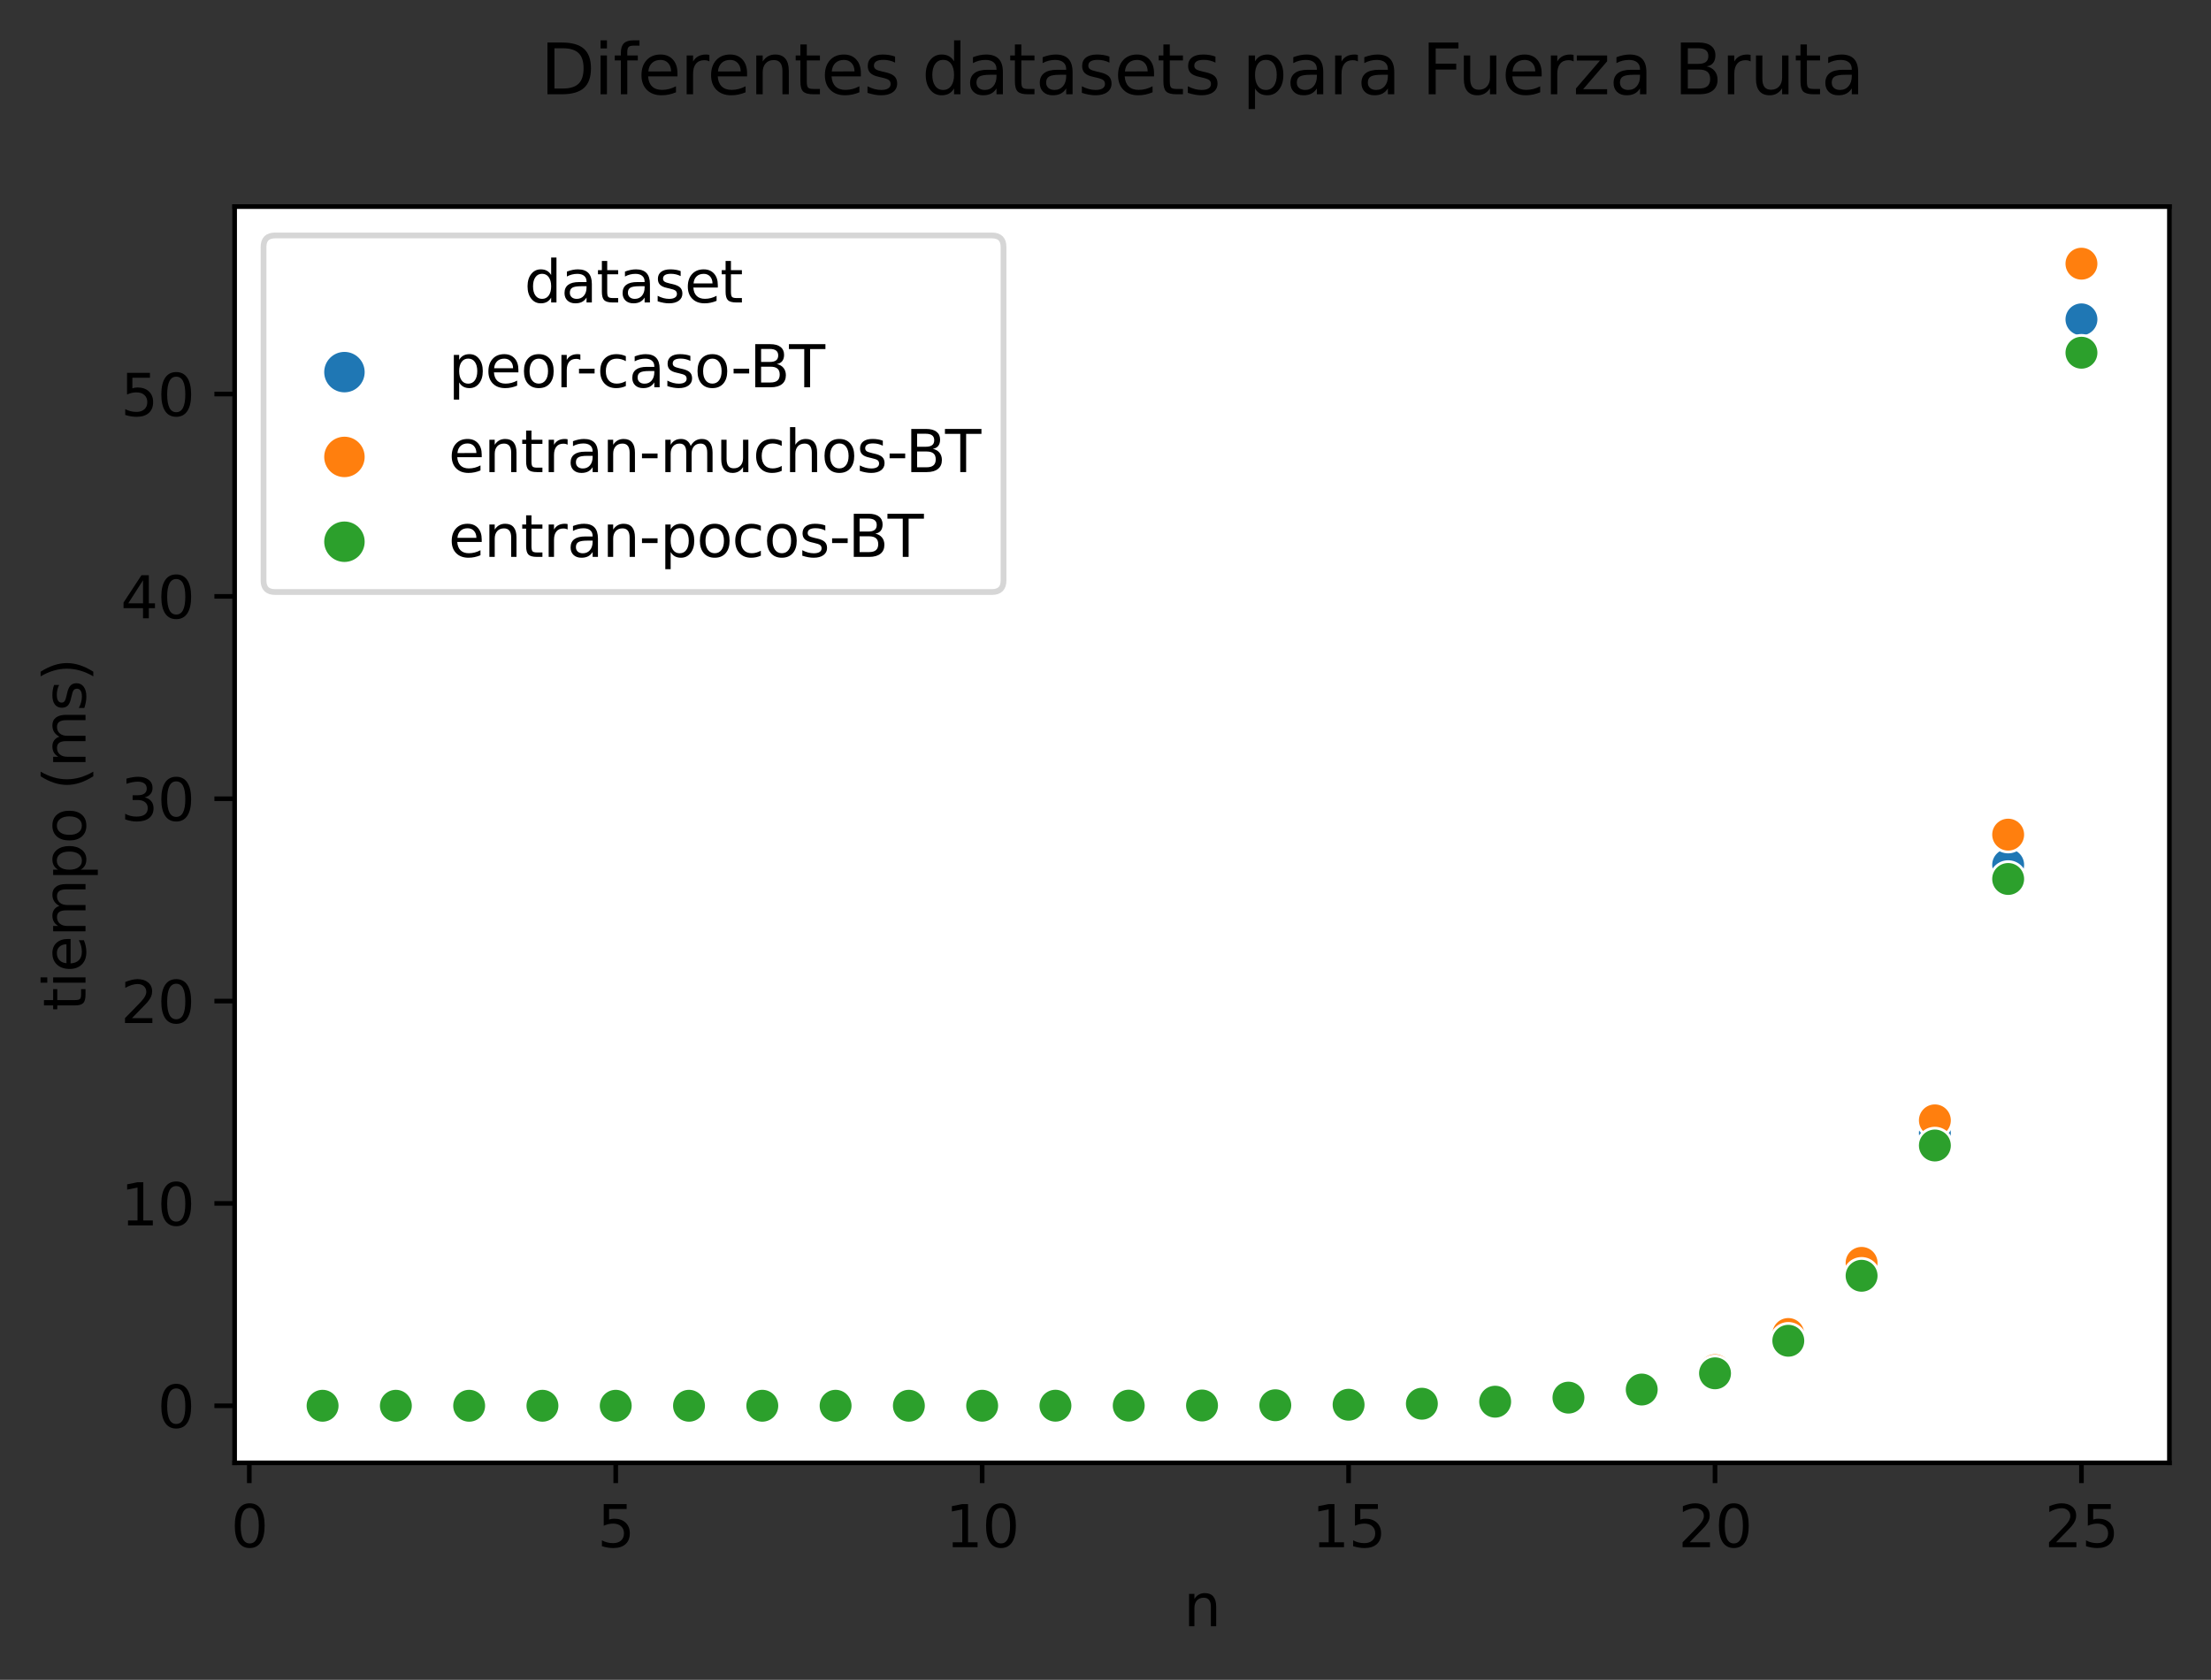 <?xml version="1.0" encoding="utf-8" standalone="no"?>
<!DOCTYPE svg PUBLIC "-//W3C//DTD SVG 1.1//EN"
  "http://www.w3.org/Graphics/SVG/1.1/DTD/svg11.dtd">
<svg height="290.752pt" version="1.1" viewBox="0 0 382.603 290.752" width="382.603pt" xmlns="http://www.w3.org/2000/svg" xmlns:xlink="http://www.w3.org/1999/xlink">
 <rect x="0" y="0" width="382.603" height="290.752" fill="#333333" stroke="none"/>
 <defs>
  <style type="text/css">*{stroke-linecap:butt;stroke-linejoin:round;}</style>
 </defs>
 <g id="figure_1">
  <g id="patch_1">
   <path d="M 0 290.752 
L 382.603 290.752 
L 382.603 0 
L 0 0 
z
" style="fill:none;"/>
  </g>
  <g id="axes_1">
   <g id="patch_2">
    <path d="M 40.603 253.196 
L 375.403 253.196 
L 375.403 35.755 
L 40.603 35.755 
z
" style="fill:#ffffff;"/>
   </g>
   <g id="PathCollection_1">
    <defs>
     <path d="M 0 3 
C 0.796 3 1.559 2.684 2.121 2.121 
C 2.684 1.559 3 0.796 3 -0 
C 3 -0.796 2.684 -1.559 2.121 -2.121 
C 1.559 -2.684 0.796 -3 0 -3 
C -0.796 -3 -1.559 -2.684 -2.121 -2.121 
C -2.684 -1.559 -3 -0.796 -3 0 
C -3 0.796 -2.684 1.559 -2.121 2.121 
C -1.559 2.684 -0.796 3 0 3 
z
" id="C0_0_19d542a5f7"/>
    </defs>
    <g clip-path="url(#pd4503d65ca)">
     <use style="fill:#1f77b4;stroke:#ffffff;stroke-width:0.48;" x="55.821" xlink:href="#C0_0_19d542a5f7" y="243.312"/>
    </g>
    <g clip-path="url(#pd4503d65ca)">
     <use style="fill:#1f77b4;stroke:#ffffff;stroke-width:0.48;" x="68.503" xlink:href="#C0_0_19d542a5f7" y="243.312"/>
    </g>
    <g clip-path="url(#pd4503d65ca)">
     <use style="fill:#1f77b4;stroke:#ffffff;stroke-width:0.48;" x="81.185" xlink:href="#C0_0_19d542a5f7" y="243.312"/>
    </g>
    <g clip-path="url(#pd4503d65ca)">
     <use style="fill:#1f77b4;stroke:#ffffff;stroke-width:0.48;" x="93.867" xlink:href="#C0_0_19d542a5f7" y="243.312"/>
    </g>
    <g clip-path="url(#pd4503d65ca)">
     <use style="fill:#1f77b4;stroke:#ffffff;stroke-width:0.48;" x="106.549" xlink:href="#C0_0_19d542a5f7" y="243.311"/>
    </g>
    <g clip-path="url(#pd4503d65ca)">
     <use style="fill:#1f77b4;stroke:#ffffff;stroke-width:0.48;" x="119.23" xlink:href="#C0_0_19d542a5f7" y="243.311"/>
    </g>
    <g clip-path="url(#pd4503d65ca)">
     <use style="fill:#1f77b4;stroke:#ffffff;stroke-width:0.48;" x="131.912" xlink:href="#C0_0_19d542a5f7" y="243.31"/>
    </g>
    <g clip-path="url(#pd4503d65ca)">
     <use style="fill:#1f77b4;stroke:#ffffff;stroke-width:0.48;" x="144.594" xlink:href="#C0_0_19d542a5f7" y="243.309"/>
    </g>
    <g clip-path="url(#pd4503d65ca)">
     <use style="fill:#1f77b4;stroke:#ffffff;stroke-width:0.48;" x="157.276" xlink:href="#C0_0_19d542a5f7" y="243.308"/>
    </g>
    <g clip-path="url(#pd4503d65ca)">
     <use style="fill:#1f77b4;stroke:#ffffff;stroke-width:0.48;" x="169.958" xlink:href="#C0_0_19d542a5f7" y="243.304"/>
    </g>
    <g clip-path="url(#pd4503d65ca)">
     <use style="fill:#1f77b4;stroke:#ffffff;stroke-width:0.48;" x="182.639" xlink:href="#C0_0_19d542a5f7" y="243.298"/>
    </g>
    <g clip-path="url(#pd4503d65ca)">
     <use style="fill:#1f77b4;stroke:#ffffff;stroke-width:0.48;" x="195.321" xlink:href="#C0_0_19d542a5f7" y="243.286"/>
    </g>
    <g clip-path="url(#pd4503d65ca)">
     <use style="fill:#1f77b4;stroke:#ffffff;stroke-width:0.48;" x="208.003" xlink:href="#C0_0_19d542a5f7" y="243.261"/>
    </g>
    <g clip-path="url(#pd4503d65ca)">
     <use style="fill:#1f77b4;stroke:#ffffff;stroke-width:0.48;" x="220.685" xlink:href="#C0_0_19d542a5f7" y="243.215"/>
    </g>
    <g clip-path="url(#pd4503d65ca)">
     <use style="fill:#1f77b4;stroke:#ffffff;stroke-width:0.48;" x="233.367" xlink:href="#C0_0_19d542a5f7" y="243.121"/>
    </g>
    <g clip-path="url(#pd4503d65ca)">
     <use style="fill:#1f77b4;stroke:#ffffff;stroke-width:0.48;" x="246.049" xlink:href="#C0_0_19d542a5f7" y="242.93"/>
    </g>
    <g clip-path="url(#pd4503d65ca)">
     <use style="fill:#1f77b4;stroke:#ffffff;stroke-width:0.48;" x="258.73" xlink:href="#C0_0_19d542a5f7" y="242.571"/>
    </g>
    <g clip-path="url(#pd4503d65ca)">
     <use style="fill:#1f77b4;stroke:#ffffff;stroke-width:0.48;" x="271.412" xlink:href="#C0_0_19d542a5f7" y="241.814"/>
    </g>
    <g clip-path="url(#pd4503d65ca)">
     <use style="fill:#1f77b4;stroke:#ffffff;stroke-width:0.48;" x="284.094" xlink:href="#C0_0_19d542a5f7" y="240.362"/>
    </g>
    <g clip-path="url(#pd4503d65ca)">
     <use style="fill:#1f77b4;stroke:#ffffff;stroke-width:0.48;" x="296.776" xlink:href="#C0_0_19d542a5f7" y="237.409"/>
    </g>
    <g clip-path="url(#pd4503d65ca)">
     <use style="fill:#1f77b4;stroke:#ffffff;stroke-width:0.48;" x="309.458" xlink:href="#C0_0_19d542a5f7" y="231.475"/>
    </g>
    <g clip-path="url(#pd4503d65ca)">
     <use style="fill:#1f77b4;stroke:#ffffff;stroke-width:0.48;" x="322.139" xlink:href="#C0_0_19d542a5f7" y="219.526"/>
    </g>
    <g clip-path="url(#pd4503d65ca)">
     <use style="fill:#1f77b4;stroke:#ffffff;stroke-width:0.48;" x="334.821" xlink:href="#C0_0_19d542a5f7" y="196.109"/>
    </g>
    <g clip-path="url(#pd4503d65ca)">
     <use style="fill:#1f77b4;stroke:#ffffff;stroke-width:0.48;" x="347.503" xlink:href="#C0_0_19d542a5f7" y="149.686"/>
    </g>
    <g clip-path="url(#pd4503d65ca)">
     <use style="fill:#1f77b4;stroke:#ffffff;stroke-width:0.48;" x="360.185" xlink:href="#C0_0_19d542a5f7" y="55.277"/>
    </g>
    <g clip-path="url(#pd4503d65ca)">
     <use style="fill:#ff7f0e;stroke:#ffffff;stroke-width:0.48;" x="55.821" xlink:href="#C0_0_19d542a5f7" y="243.312"/>
    </g>
    <g clip-path="url(#pd4503d65ca)">
     <use style="fill:#ff7f0e;stroke:#ffffff;stroke-width:0.48;" x="68.503" xlink:href="#C0_0_19d542a5f7" y="243.312"/>
    </g>
    <g clip-path="url(#pd4503d65ca)">
     <use style="fill:#ff7f0e;stroke:#ffffff;stroke-width:0.48;" x="81.185" xlink:href="#C0_0_19d542a5f7" y="243.312"/>
    </g>
    <g clip-path="url(#pd4503d65ca)">
     <use style="fill:#ff7f0e;stroke:#ffffff;stroke-width:0.48;" x="93.867" xlink:href="#C0_0_19d542a5f7" y="243.311"/>
    </g>
    <g clip-path="url(#pd4503d65ca)">
     <use style="fill:#ff7f0e;stroke:#ffffff;stroke-width:0.48;" x="106.549" xlink:href="#C0_0_19d542a5f7" y="243.311"/>
    </g>
    <g clip-path="url(#pd4503d65ca)">
     <use style="fill:#ff7f0e;stroke:#ffffff;stroke-width:0.48;" x="119.23" xlink:href="#C0_0_19d542a5f7" y="243.311"/>
    </g>
    <g clip-path="url(#pd4503d65ca)">
     <use style="fill:#ff7f0e;stroke:#ffffff;stroke-width:0.48;" x="131.912" xlink:href="#C0_0_19d542a5f7" y="243.31"/>
    </g>
    <g clip-path="url(#pd4503d65ca)">
     <use style="fill:#ff7f0e;stroke:#ffffff;stroke-width:0.48;" x="144.594" xlink:href="#C0_0_19d542a5f7" y="243.31"/>
    </g>
    <g clip-path="url(#pd4503d65ca)">
     <use style="fill:#ff7f0e;stroke:#ffffff;stroke-width:0.48;" x="157.276" xlink:href="#C0_0_19d542a5f7" y="243.308"/>
    </g>
    <g clip-path="url(#pd4503d65ca)">
     <use style="fill:#ff7f0e;stroke:#ffffff;stroke-width:0.48;" x="169.958" xlink:href="#C0_0_19d542a5f7" y="243.305"/>
    </g>
    <g clip-path="url(#pd4503d65ca)">
     <use style="fill:#ff7f0e;stroke:#ffffff;stroke-width:0.48;" x="182.639" xlink:href="#C0_0_19d542a5f7" y="243.299"/>
    </g>
    <g clip-path="url(#pd4503d65ca)">
     <use style="fill:#ff7f0e;stroke:#ffffff;stroke-width:0.48;" x="195.321" xlink:href="#C0_0_19d542a5f7" y="243.287"/>
    </g>
    <g clip-path="url(#pd4503d65ca)">
     <use style="fill:#ff7f0e;stroke:#ffffff;stroke-width:0.48;" x="208.003" xlink:href="#C0_0_19d542a5f7" y="243.262"/>
    </g>
    <g clip-path="url(#pd4503d65ca)">
     <use style="fill:#ff7f0e;stroke:#ffffff;stroke-width:0.48;" x="220.685" xlink:href="#C0_0_19d542a5f7" y="243.213"/>
    </g>
    <g clip-path="url(#pd4503d65ca)">
     <use style="fill:#ff7f0e;stroke:#ffffff;stroke-width:0.48;" x="233.367" xlink:href="#C0_0_19d542a5f7" y="243.117"/>
    </g>
    <g clip-path="url(#pd4503d65ca)">
     <use style="fill:#ff7f0e;stroke:#ffffff;stroke-width:0.48;" x="246.049" xlink:href="#C0_0_19d542a5f7" y="242.924"/>
    </g>
    <g clip-path="url(#pd4503d65ca)">
     <use style="fill:#ff7f0e;stroke:#ffffff;stroke-width:0.48;" x="258.73" xlink:href="#C0_0_19d542a5f7" y="242.539"/>
    </g>
    <g clip-path="url(#pd4503d65ca)">
     <use style="fill:#ff7f0e;stroke:#ffffff;stroke-width:0.48;" x="271.412" xlink:href="#C0_0_19d542a5f7" y="241.773"/>
    </g>
    <g clip-path="url(#pd4503d65ca)">
     <use style="fill:#ff7f0e;stroke:#ffffff;stroke-width:0.48;" x="284.094" xlink:href="#C0_0_19d542a5f7" y="240.219"/>
    </g>
    <g clip-path="url(#pd4503d65ca)">
     <use style="fill:#ff7f0e;stroke:#ffffff;stroke-width:0.48;" x="296.776" xlink:href="#C0_0_19d542a5f7" y="237.149"/>
    </g>
    <g clip-path="url(#pd4503d65ca)">
     <use style="fill:#ff7f0e;stroke:#ffffff;stroke-width:0.48;" x="309.458" xlink:href="#C0_0_19d542a5f7" y="230.891"/>
    </g>
    <g clip-path="url(#pd4503d65ca)">
     <use style="fill:#ff7f0e;stroke:#ffffff;stroke-width:0.48;" x="322.139" xlink:href="#C0_0_19d542a5f7" y="218.582"/>
    </g>
    <g clip-path="url(#pd4503d65ca)">
     <use style="fill:#ff7f0e;stroke:#ffffff;stroke-width:0.48;" x="334.821" xlink:href="#C0_0_19d542a5f7" y="193.914"/>
    </g>
    <g clip-path="url(#pd4503d65ca)">
     <use style="fill:#ff7f0e;stroke:#ffffff;stroke-width:0.48;" x="347.503" xlink:href="#C0_0_19d542a5f7" y="144.461"/>
    </g>
    <g clip-path="url(#pd4503d65ca)">
     <use style="fill:#ff7f0e;stroke:#ffffff;stroke-width:0.48;" x="360.185" xlink:href="#C0_0_19d542a5f7" y="45.639"/>
    </g>
    <g clip-path="url(#pd4503d65ca)">
     <use style="fill:#2ca02c;stroke:#ffffff;stroke-width:0.48;" x="55.821" xlink:href="#C0_0_19d542a5f7" y="243.312"/>
    </g>
    <g clip-path="url(#pd4503d65ca)">
     <use style="fill:#2ca02c;stroke:#ffffff;stroke-width:0.48;" x="68.503" xlink:href="#C0_0_19d542a5f7" y="243.312"/>
    </g>
    <g clip-path="url(#pd4503d65ca)">
     <use style="fill:#2ca02c;stroke:#ffffff;stroke-width:0.48;" x="81.185" xlink:href="#C0_0_19d542a5f7" y="243.312"/>
    </g>
    <g clip-path="url(#pd4503d65ca)">
     <use style="fill:#2ca02c;stroke:#ffffff;stroke-width:0.48;" x="93.867" xlink:href="#C0_0_19d542a5f7" y="243.311"/>
    </g>
    <g clip-path="url(#pd4503d65ca)">
     <use style="fill:#2ca02c;stroke:#ffffff;stroke-width:0.48;" x="106.549" xlink:href="#C0_0_19d542a5f7" y="243.311"/>
    </g>
    <g clip-path="url(#pd4503d65ca)">
     <use style="fill:#2ca02c;stroke:#ffffff;stroke-width:0.48;" x="119.23" xlink:href="#C0_0_19d542a5f7" y="243.311"/>
    </g>
    <g clip-path="url(#pd4503d65ca)">
     <use style="fill:#2ca02c;stroke:#ffffff;stroke-width:0.48;" x="131.912" xlink:href="#C0_0_19d542a5f7" y="243.31"/>
    </g>
    <g clip-path="url(#pd4503d65ca)">
     <use style="fill:#2ca02c;stroke:#ffffff;stroke-width:0.48;" x="144.594" xlink:href="#C0_0_19d542a5f7" y="243.31"/>
    </g>
    <g clip-path="url(#pd4503d65ca)">
     <use style="fill:#2ca02c;stroke:#ffffff;stroke-width:0.48;" x="157.276" xlink:href="#C0_0_19d542a5f7" y="243.308"/>
    </g>
    <g clip-path="url(#pd4503d65ca)">
     <use style="fill:#2ca02c;stroke:#ffffff;stroke-width:0.48;" x="169.958" xlink:href="#C0_0_19d542a5f7" y="243.306"/>
    </g>
    <g clip-path="url(#pd4503d65ca)">
     <use style="fill:#2ca02c;stroke:#ffffff;stroke-width:0.48;" x="182.639" xlink:href="#C0_0_19d542a5f7" y="243.3"/>
    </g>
    <g clip-path="url(#pd4503d65ca)">
     <use style="fill:#2ca02c;stroke:#ffffff;stroke-width:0.48;" x="195.321" xlink:href="#C0_0_19d542a5f7" y="243.289"/>
    </g>
    <g clip-path="url(#pd4503d65ca)">
     <use style="fill:#2ca02c;stroke:#ffffff;stroke-width:0.48;" x="208.003" xlink:href="#C0_0_19d542a5f7" y="243.266"/>
    </g>
    <g clip-path="url(#pd4503d65ca)">
     <use style="fill:#2ca02c;stroke:#ffffff;stroke-width:0.48;" x="220.685" xlink:href="#C0_0_19d542a5f7" y="243.223"/>
    </g>
    <g clip-path="url(#pd4503d65ca)">
     <use style="fill:#2ca02c;stroke:#ffffff;stroke-width:0.48;" x="233.367" xlink:href="#C0_0_19d542a5f7" y="243.135"/>
    </g>
    <g clip-path="url(#pd4503d65ca)">
     <use style="fill:#2ca02c;stroke:#ffffff;stroke-width:0.48;" x="246.049" xlink:href="#C0_0_19d542a5f7" y="242.959"/>
    </g>
    <g clip-path="url(#pd4503d65ca)">
     <use style="fill:#2ca02c;stroke:#ffffff;stroke-width:0.48;" x="258.73" xlink:href="#C0_0_19d542a5f7" y="242.609"/>
    </g>
    <g clip-path="url(#pd4503d65ca)">
     <use style="fill:#2ca02c;stroke:#ffffff;stroke-width:0.48;" x="271.412" xlink:href="#C0_0_19d542a5f7" y="241.906"/>
    </g>
    <g clip-path="url(#pd4503d65ca)">
     <use style="fill:#2ca02c;stroke:#ffffff;stroke-width:0.48;" x="284.094" xlink:href="#C0_0_19d542a5f7" y="240.504"/>
    </g>
    <g clip-path="url(#pd4503d65ca)">
     <use style="fill:#2ca02c;stroke:#ffffff;stroke-width:0.48;" x="296.776" xlink:href="#C0_0_19d542a5f7" y="237.696"/>
    </g>
    <g clip-path="url(#pd4503d65ca)">
     <use style="fill:#2ca02c;stroke:#ffffff;stroke-width:0.48;" x="309.458" xlink:href="#C0_0_19d542a5f7" y="232.061"/>
    </g>
    <g clip-path="url(#pd4503d65ca)">
     <use style="fill:#2ca02c;stroke:#ffffff;stroke-width:0.48;" x="322.139" xlink:href="#C0_0_19d542a5f7" y="220.813"/>
    </g>
    <g clip-path="url(#pd4503d65ca)">
     <use style="fill:#2ca02c;stroke:#ffffff;stroke-width:0.48;" x="334.821" xlink:href="#C0_0_19d542a5f7" y="198.266"/>
    </g>
    <g clip-path="url(#pd4503d65ca)">
     <use style="fill:#2ca02c;stroke:#ffffff;stroke-width:0.48;" x="347.503" xlink:href="#C0_0_19d542a5f7" y="152.135"/>
    </g>
    <g clip-path="url(#pd4503d65ca)">
     <use style="fill:#2ca02c;stroke:#ffffff;stroke-width:0.48;" x="360.185" xlink:href="#C0_0_19d542a5f7" y="61.05"/>
    </g>
   </g>
   <g id="PathCollection_2"/>
   <g id="PathCollection_3"/>
   <g id="PathCollection_4"/>
   <g id="matplotlib.axis_1">
    <g id="xtick_1">
     <g id="line2d_1">
      <defs>
       <path d="M 0 0 
L 0 3.5 
" id="mca05c4a743" style="stroke:#000000;stroke-width:0.8;"/>
      </defs>
      <g>
       <use style="stroke:#000000;stroke-width:0.8;" x="43.139" xlink:href="#mca05c4a743" y="253.196"/>
      </g>
     </g>
     <g id="text_1">
      <!-- 0 -->
      <g transform="translate(39.958 267.794)scale(0.1 -0.1)">
       <defs>
        <path d="M 2034 4250 
Q 1547 4250 1301 3770 
Q 1056 3291 1056 2328 
Q 1056 1369 1301 889 
Q 1547 409 2034 409 
Q 2525 409 2770 889 
Q 3016 1369 3016 2328 
Q 3016 3291 2770 3770 
Q 2525 4250 2034 4250 
z
M 2034 4750 
Q 2819 4750 3233 4129 
Q 3647 3509 3647 2328 
Q 3647 1150 3233 529 
Q 2819 -91 2034 -91 
Q 1250 -91 836 529 
Q 422 1150 422 2328 
Q 422 3509 836 4129 
Q 1250 4750 2034 4750 
z
" id="DejaVuSans-30" transform="scale(0.016)"/>
       </defs>
       <use xlink:href="#DejaVuSans-30"/>
      </g>
     </g>
    </g>
    <g id="xtick_2">
     <g id="line2d_2">
      <g>
       <use style="stroke:#000000;stroke-width:0.8;" x="106.549" xlink:href="#mca05c4a743" y="253.196"/>
      </g>
     </g>
     <g id="text_2">
      <!-- 5 -->
      <g transform="translate(103.367 267.794)scale(0.1 -0.1)">
       <defs>
        <path d="M 691 4666 
L 3169 4666 
L 3169 4134 
L 1269 4134 
L 1269 2991 
Q 1406 3038 1543 3061 
Q 1681 3084 1819 3084 
Q 2600 3084 3056 2656 
Q 3513 2228 3513 1497 
Q 3513 744 3044 326 
Q 2575 -91 1722 -91 
Q 1428 -91 1123 -41 
Q 819 9 494 109 
L 494 744 
Q 775 591 1075 516 
Q 1375 441 1709 441 
Q 2250 441 2565 725 
Q 2881 1009 2881 1497 
Q 2881 1984 2565 2268 
Q 2250 2553 1709 2553 
Q 1456 2553 1204 2497 
Q 953 2441 691 2322 
L 691 4666 
z
" id="DejaVuSans-35" transform="scale(0.016)"/>
       </defs>
       <use xlink:href="#DejaVuSans-35"/>
      </g>
     </g>
    </g>
    <g id="xtick_3">
     <g id="line2d_3">
      <g>
       <use style="stroke:#000000;stroke-width:0.8;" x="169.958" xlink:href="#mca05c4a743" y="253.196"/>
      </g>
     </g>
     <g id="text_3">
      <!-- 10 -->
      <g transform="translate(163.595 267.794)scale(0.1 -0.1)">
       <defs>
        <path d="M 794 531 
L 1825 531 
L 1825 4091 
L 703 3866 
L 703 4441 
L 1819 4666 
L 2450 4666 
L 2450 531 
L 3481 531 
L 3481 0 
L 794 0 
L 794 531 
z
" id="DejaVuSans-31" transform="scale(0.016)"/>
       </defs>
       <use xlink:href="#DejaVuSans-31"/>
       <use x="63.623" xlink:href="#DejaVuSans-30"/>
      </g>
     </g>
    </g>
    <g id="xtick_4">
     <g id="line2d_4">
      <g>
       <use style="stroke:#000000;stroke-width:0.8;" x="233.367" xlink:href="#mca05c4a743" y="253.196"/>
      </g>
     </g>
     <g id="text_4">
      <!-- 15 -->
      <g transform="translate(227.004 267.794)scale(0.1 -0.1)">
       <use xlink:href="#DejaVuSans-31"/>
       <use x="63.623" xlink:href="#DejaVuSans-35"/>
      </g>
     </g>
    </g>
    <g id="xtick_5">
     <g id="line2d_5">
      <g>
       <use style="stroke:#000000;stroke-width:0.8;" x="296.776" xlink:href="#mca05c4a743" y="253.196"/>
      </g>
     </g>
     <g id="text_5">
      <!-- 20 -->
      <g transform="translate(290.413 267.794)scale(0.1 -0.1)">
       <defs>
        <path d="M 1228 531 
L 3431 531 
L 3431 0 
L 469 0 
L 469 531 
Q 828 903 1448 1529 
Q 2069 2156 2228 2338 
Q 2531 2678 2651 2914 
Q 2772 3150 2772 3378 
Q 2772 3750 2511 3984 
Q 2250 4219 1831 4219 
Q 1534 4219 1204 4116 
Q 875 4013 500 3803 
L 500 4441 
Q 881 4594 1212 4672 
Q 1544 4750 1819 4750 
Q 2544 4750 2975 4387 
Q 3406 4025 3406 3419 
Q 3406 3131 3298 2873 
Q 3191 2616 2906 2266 
Q 2828 2175 2409 1742 
Q 1991 1309 1228 531 
z
" id="DejaVuSans-32" transform="scale(0.016)"/>
       </defs>
       <use xlink:href="#DejaVuSans-32"/>
       <use x="63.623" xlink:href="#DejaVuSans-30"/>
      </g>
     </g>
    </g>
    <g id="xtick_6">
     <g id="line2d_6">
      <g>
       <use style="stroke:#000000;stroke-width:0.8;" x="360.185" xlink:href="#mca05c4a743" y="253.196"/>
      </g>
     </g>
     <g id="text_6">
      <!-- 25 -->
      <g transform="translate(353.822 267.794)scale(0.1 -0.1)">
       <use xlink:href="#DejaVuSans-32"/>
       <use x="63.623" xlink:href="#DejaVuSans-35"/>
      </g>
     </g>
    </g>
    <g id="text_7">
     <!-- n -->
     <g transform="translate(204.834 281.472)scale(0.1 -0.1)">
      <defs>
       <path d="M 3513 2113 
L 3513 0 
L 2938 0 
L 2938 2094 
Q 2938 2591 2744 2837 
Q 2550 3084 2163 3084 
Q 1697 3084 1428 2787 
Q 1159 2491 1159 1978 
L 1159 0 
L 581 0 
L 581 3500 
L 1159 3500 
L 1159 2956 
Q 1366 3272 1645 3428 
Q 1925 3584 2291 3584 
Q 2894 3584 3203 3211 
Q 3513 2838 3513 2113 
z
" id="DejaVuSans-6e" transform="scale(0.016)"/>
      </defs>
      <use xlink:href="#DejaVuSans-6e"/>
     </g>
    </g>
   </g>
   <g id="matplotlib.axis_2">
    <g id="ytick_1">
     <g id="line2d_7">
      <defs>
       <path d="M 0 0 
L -3.5 0 
" id="m246360b0f6" style="stroke:#000000;stroke-width:0.8;"/>
      </defs>
      <g>
       <use style="stroke:#000000;stroke-width:0.8;" x="40.603" xlink:href="#m246360b0f6" y="243.314"/>
      </g>
     </g>
     <g id="text_8">
      <!-- 0 -->
      <g transform="translate(27.241 247.114)scale(0.1 -0.1)">
       <use xlink:href="#DejaVuSans-30"/>
      </g>
     </g>
    </g>
    <g id="ytick_2">
     <g id="line2d_8">
      <g>
       <use style="stroke:#000000;stroke-width:0.8;" x="40.603" xlink:href="#m246360b0f6" y="208.291"/>
      </g>
     </g>
     <g id="text_9">
      <!-- 10 -->
      <g transform="translate(20.878 212.091)scale(0.1 -0.1)">
       <use xlink:href="#DejaVuSans-31"/>
       <use x="63.623" xlink:href="#DejaVuSans-30"/>
      </g>
     </g>
    </g>
    <g id="ytick_3">
     <g id="line2d_9">
      <g>
       <use style="stroke:#000000;stroke-width:0.8;" x="40.603" xlink:href="#m246360b0f6" y="173.268"/>
      </g>
     </g>
     <g id="text_10">
      <!-- 20 -->
      <g transform="translate(20.878 177.068)scale(0.1 -0.1)">
       <use xlink:href="#DejaVuSans-32"/>
       <use x="63.623" xlink:href="#DejaVuSans-30"/>
      </g>
     </g>
    </g>
    <g id="ytick_4">
     <g id="line2d_10">
      <g>
       <use style="stroke:#000000;stroke-width:0.8;" x="40.603" xlink:href="#m246360b0f6" y="138.245"/>
      </g>
     </g>
     <g id="text_11">
      <!-- 30 -->
      <g transform="translate(20.878 142.045)scale(0.1 -0.1)">
       <defs>
        <path d="M 2597 2516 
Q 3050 2419 3304 2112 
Q 3559 1806 3559 1356 
Q 3559 666 3084 287 
Q 2609 -91 1734 -91 
Q 1441 -91 1130 -33 
Q 819 25 488 141 
L 488 750 
Q 750 597 1062 519 
Q 1375 441 1716 441 
Q 2309 441 2620 675 
Q 2931 909 2931 1356 
Q 2931 1769 2642 2001 
Q 2353 2234 1838 2234 
L 1294 2234 
L 1294 2753 
L 1863 2753 
Q 2328 2753 2575 2939 
Q 2822 3125 2822 3475 
Q 2822 3834 2567 4026 
Q 2313 4219 1838 4219 
Q 1578 4219 1281 4162 
Q 984 4106 628 3988 
L 628 4550 
Q 988 4650 1302 4700 
Q 1616 4750 1894 4750 
Q 2613 4750 3031 4423 
Q 3450 4097 3450 3541 
Q 3450 3153 3228 2886 
Q 3006 2619 2597 2516 
z
" id="DejaVuSans-33" transform="scale(0.016)"/>
       </defs>
       <use xlink:href="#DejaVuSans-33"/>
       <use x="63.623" xlink:href="#DejaVuSans-30"/>
      </g>
     </g>
    </g>
    <g id="ytick_5">
     <g id="line2d_11">
      <g>
       <use style="stroke:#000000;stroke-width:0.8;" x="40.603" xlink:href="#m246360b0f6" y="103.222"/>
      </g>
     </g>
     <g id="text_12">
      <!-- 40 -->
      <g transform="translate(20.878 107.021)scale(0.1 -0.1)">
       <defs>
        <path d="M 2419 4116 
L 825 1625 
L 2419 1625 
L 2419 4116 
z
M 2253 4666 
L 3047 4666 
L 3047 1625 
L 3713 1625 
L 3713 1100 
L 3047 1100 
L 3047 0 
L 2419 0 
L 2419 1100 
L 313 1100 
L 313 1709 
L 2253 4666 
z
" id="DejaVuSans-34" transform="scale(0.016)"/>
       </defs>
       <use xlink:href="#DejaVuSans-34"/>
       <use x="63.623" xlink:href="#DejaVuSans-30"/>
      </g>
     </g>
    </g>
    <g id="ytick_6">
     <g id="line2d_12">
      <g>
       <use style="stroke:#000000;stroke-width:0.8;" x="40.603" xlink:href="#m246360b0f6" y="68.199"/>
      </g>
     </g>
     <g id="text_13">
      <!-- 50 -->
      <g transform="translate(20.878 71.998)scale(0.1 -0.1)">
       <use xlink:href="#DejaVuSans-35"/>
       <use x="63.623" xlink:href="#DejaVuSans-30"/>
      </g>
     </g>
    </g>
    <g id="text_14">
     <!-- tiempo (ms) -->
     <g transform="translate(14.798 174.971)rotate(-90)scale(0.1 -0.1)">
      <defs>
       <path d="M 1172 4494 
L 1172 3500 
L 2356 3500 
L 2356 3053 
L 1172 3053 
L 1172 1153 
Q 1172 725 1289 603 
Q 1406 481 1766 481 
L 2356 481 
L 2356 0 
L 1766 0 
Q 1100 0 847 248 
Q 594 497 594 1153 
L 594 3053 
L 172 3053 
L 172 3500 
L 594 3500 
L 594 4494 
L 1172 4494 
z
" id="DejaVuSans-74" transform="scale(0.016)"/>
       <path d="M 603 3500 
L 1178 3500 
L 1178 0 
L 603 0 
L 603 3500 
z
M 603 4863 
L 1178 4863 
L 1178 4134 
L 603 4134 
L 603 4863 
z
" id="DejaVuSans-69" transform="scale(0.016)"/>
       <path d="M 3597 1894 
L 3597 1613 
L 953 1613 
Q 991 1019 1311 708 
Q 1631 397 2203 397 
Q 2534 397 2845 478 
Q 3156 559 3463 722 
L 3463 178 
Q 3153 47 2828 -22 
Q 2503 -91 2169 -91 
Q 1331 -91 842 396 
Q 353 884 353 1716 
Q 353 2575 817 3079 
Q 1281 3584 2069 3584 
Q 2775 3584 3186 3129 
Q 3597 2675 3597 1894 
z
M 3022 2063 
Q 3016 2534 2758 2815 
Q 2500 3097 2075 3097 
Q 1594 3097 1305 2825 
Q 1016 2553 972 2059 
L 3022 2063 
z
" id="DejaVuSans-65" transform="scale(0.016)"/>
       <path d="M 3328 2828 
Q 3544 3216 3844 3400 
Q 4144 3584 4550 3584 
Q 5097 3584 5394 3201 
Q 5691 2819 5691 2113 
L 5691 0 
L 5113 0 
L 5113 2094 
Q 5113 2597 4934 2840 
Q 4756 3084 4391 3084 
Q 3944 3084 3684 2787 
Q 3425 2491 3425 1978 
L 3425 0 
L 2847 0 
L 2847 2094 
Q 2847 2600 2669 2842 
Q 2491 3084 2119 3084 
Q 1678 3084 1418 2786 
Q 1159 2488 1159 1978 
L 1159 0 
L 581 0 
L 581 3500 
L 1159 3500 
L 1159 2956 
Q 1356 3278 1631 3431 
Q 1906 3584 2284 3584 
Q 2666 3584 2933 3390 
Q 3200 3197 3328 2828 
z
" id="DejaVuSans-6d" transform="scale(0.016)"/>
       <path d="M 1159 525 
L 1159 -1331 
L 581 -1331 
L 581 3500 
L 1159 3500 
L 1159 2969 
Q 1341 3281 1617 3432 
Q 1894 3584 2278 3584 
Q 2916 3584 3314 3078 
Q 3713 2572 3713 1747 
Q 3713 922 3314 415 
Q 2916 -91 2278 -91 
Q 1894 -91 1617 61 
Q 1341 213 1159 525 
z
M 3116 1747 
Q 3116 2381 2855 2742 
Q 2594 3103 2138 3103 
Q 1681 3103 1420 2742 
Q 1159 2381 1159 1747 
Q 1159 1113 1420 752 
Q 1681 391 2138 391 
Q 2594 391 2855 752 
Q 3116 1113 3116 1747 
z
" id="DejaVuSans-70" transform="scale(0.016)"/>
       <path d="M 1959 3097 
Q 1497 3097 1228 2736 
Q 959 2375 959 1747 
Q 959 1119 1226 758 
Q 1494 397 1959 397 
Q 2419 397 2687 759 
Q 2956 1122 2956 1747 
Q 2956 2369 2687 2733 
Q 2419 3097 1959 3097 
z
M 1959 3584 
Q 2709 3584 3137 3096 
Q 3566 2609 3566 1747 
Q 3566 888 3137 398 
Q 2709 -91 1959 -91 
Q 1206 -91 779 398 
Q 353 888 353 1747 
Q 353 2609 779 3096 
Q 1206 3584 1959 3584 
z
" id="DejaVuSans-6f" transform="scale(0.016)"/>
       <path id="DejaVuSans-20" transform="scale(0.016)"/>
       <path d="M 1984 4856 
Q 1566 4138 1362 3434 
Q 1159 2731 1159 2009 
Q 1159 1288 1364 580 
Q 1569 -128 1984 -844 
L 1484 -844 
Q 1016 -109 783 600 
Q 550 1309 550 2009 
Q 550 2706 781 3412 
Q 1013 4119 1484 4856 
L 1984 4856 
z
" id="DejaVuSans-28" transform="scale(0.016)"/>
       <path d="M 2834 3397 
L 2834 2853 
Q 2591 2978 2328 3040 
Q 2066 3103 1784 3103 
Q 1356 3103 1142 2972 
Q 928 2841 928 2578 
Q 928 2378 1081 2264 
Q 1234 2150 1697 2047 
L 1894 2003 
Q 2506 1872 2764 1633 
Q 3022 1394 3022 966 
Q 3022 478 2636 193 
Q 2250 -91 1575 -91 
Q 1294 -91 989 -36 
Q 684 19 347 128 
L 347 722 
Q 666 556 975 473 
Q 1284 391 1588 391 
Q 1994 391 2212 530 
Q 2431 669 2431 922 
Q 2431 1156 2273 1281 
Q 2116 1406 1581 1522 
L 1381 1569 
Q 847 1681 609 1914 
Q 372 2147 372 2553 
Q 372 3047 722 3315 
Q 1072 3584 1716 3584 
Q 2034 3584 2315 3537 
Q 2597 3491 2834 3397 
z
" id="DejaVuSans-73" transform="scale(0.016)"/>
       <path d="M 513 4856 
L 1013 4856 
Q 1481 4119 1714 3412 
Q 1947 2706 1947 2009 
Q 1947 1309 1714 600 
Q 1481 -109 1013 -844 
L 513 -844 
Q 928 -128 1133 580 
Q 1338 1288 1338 2009 
Q 1338 2731 1133 3434 
Q 928 4138 513 4856 
z
" id="DejaVuSans-29" transform="scale(0.016)"/>
      </defs>
      <use xlink:href="#DejaVuSans-74"/>
      <use x="39.209" xlink:href="#DejaVuSans-69"/>
      <use x="66.992" xlink:href="#DejaVuSans-65"/>
      <use x="128.516" xlink:href="#DejaVuSans-6d"/>
      <use x="225.928" xlink:href="#DejaVuSans-70"/>
      <use x="289.404" xlink:href="#DejaVuSans-6f"/>
      <use x="350.586" xlink:href="#DejaVuSans-20"/>
      <use x="382.373" xlink:href="#DejaVuSans-28"/>
      <use x="421.387" xlink:href="#DejaVuSans-6d"/>
      <use x="518.799" xlink:href="#DejaVuSans-73"/>
      <use x="570.898" xlink:href="#DejaVuSans-29"/>
     </g>
    </g>
   </g>
   <g id="patch_3">
    <path d="M 40.603 253.196 
L 40.603 35.755 
" style="fill:none;stroke:#000000;stroke-linecap:square;stroke-linejoin:miter;stroke-width:0.8;"/>
   </g>
   <g id="patch_4">
    <path d="M 375.403 253.196 
L 375.403 35.755 
" style="fill:none;stroke:#000000;stroke-linecap:square;stroke-linejoin:miter;stroke-width:0.8;"/>
   </g>
   <g id="patch_5">
    <path d="M 40.603 253.196 
L 375.403 253.196 
" style="fill:none;stroke:#000000;stroke-linecap:square;stroke-linejoin:miter;stroke-width:0.8;"/>
   </g>
   <g id="patch_6">
    <path d="M 40.603 35.755 
L 375.403 35.755 
" style="fill:none;stroke:#000000;stroke-linecap:square;stroke-linejoin:miter;stroke-width:0.8;"/>
   </g>
   <g id="text_15">
    <!-- Diferentes datasets para Fuerza Bruta -->
    <g transform="translate(93.527 16.318)scale(0.12 -0.12)">
     <defs>
      <path d="M 1259 4147 
L 1259 519 
L 2022 519 
Q 2988 519 3436 956 
Q 3884 1394 3884 2338 
Q 3884 3275 3436 3711 
Q 2988 4147 2022 4147 
L 1259 4147 
z
M 628 4666 
L 1925 4666 
Q 3281 4666 3915 4102 
Q 4550 3538 4550 2338 
Q 4550 1131 3912 565 
Q 3275 0 1925 0 
L 628 0 
L 628 4666 
z
" id="DejaVuSans-44" transform="scale(0.016)"/>
      <path d="M 2375 4863 
L 2375 4384 
L 1825 4384 
Q 1516 4384 1395 4259 
Q 1275 4134 1275 3809 
L 1275 3500 
L 2222 3500 
L 2222 3053 
L 1275 3053 
L 1275 0 
L 697 0 
L 697 3053 
L 147 3053 
L 147 3500 
L 697 3500 
L 697 3744 
Q 697 4328 969 4595 
Q 1241 4863 1831 4863 
L 2375 4863 
z
" id="DejaVuSans-66" transform="scale(0.016)"/>
      <path d="M 2631 2963 
Q 2534 3019 2420 3045 
Q 2306 3072 2169 3072 
Q 1681 3072 1420 2755 
Q 1159 2438 1159 1844 
L 1159 0 
L 581 0 
L 581 3500 
L 1159 3500 
L 1159 2956 
Q 1341 3275 1631 3429 
Q 1922 3584 2338 3584 
Q 2397 3584 2469 3576 
Q 2541 3569 2628 3553 
L 2631 2963 
z
" id="DejaVuSans-72" transform="scale(0.016)"/>
      <path d="M 2906 2969 
L 2906 4863 
L 3481 4863 
L 3481 0 
L 2906 0 
L 2906 525 
Q 2725 213 2448 61 
Q 2172 -91 1784 -91 
Q 1150 -91 751 415 
Q 353 922 353 1747 
Q 353 2572 751 3078 
Q 1150 3584 1784 3584 
Q 2172 3584 2448 3432 
Q 2725 3281 2906 2969 
z
M 947 1747 
Q 947 1113 1208 752 
Q 1469 391 1925 391 
Q 2381 391 2643 752 
Q 2906 1113 2906 1747 
Q 2906 2381 2643 2742 
Q 2381 3103 1925 3103 
Q 1469 3103 1208 2742 
Q 947 2381 947 1747 
z
" id="DejaVuSans-64" transform="scale(0.016)"/>
      <path d="M 2194 1759 
Q 1497 1759 1228 1600 
Q 959 1441 959 1056 
Q 959 750 1161 570 
Q 1363 391 1709 391 
Q 2188 391 2477 730 
Q 2766 1069 2766 1631 
L 2766 1759 
L 2194 1759 
z
M 3341 1997 
L 3341 0 
L 2766 0 
L 2766 531 
Q 2569 213 2275 61 
Q 1981 -91 1556 -91 
Q 1019 -91 701 211 
Q 384 513 384 1019 
Q 384 1609 779 1909 
Q 1175 2209 1959 2209 
L 2766 2209 
L 2766 2266 
Q 2766 2663 2505 2880 
Q 2244 3097 1772 3097 
Q 1472 3097 1187 3025 
Q 903 2953 641 2809 
L 641 3341 
Q 956 3463 1253 3523 
Q 1550 3584 1831 3584 
Q 2591 3584 2966 3190 
Q 3341 2797 3341 1997 
z
" id="DejaVuSans-61" transform="scale(0.016)"/>
      <path d="M 628 4666 
L 3309 4666 
L 3309 4134 
L 1259 4134 
L 1259 2759 
L 3109 2759 
L 3109 2228 
L 1259 2228 
L 1259 0 
L 628 0 
L 628 4666 
z
" id="DejaVuSans-46" transform="scale(0.016)"/>
      <path d="M 544 1381 
L 544 3500 
L 1119 3500 
L 1119 1403 
Q 1119 906 1312 657 
Q 1506 409 1894 409 
Q 2359 409 2629 706 
Q 2900 1003 2900 1516 
L 2900 3500 
L 3475 3500 
L 3475 0 
L 2900 0 
L 2900 538 
Q 2691 219 2414 64 
Q 2138 -91 1772 -91 
Q 1169 -91 856 284 
Q 544 659 544 1381 
z
M 1991 3584 
L 1991 3584 
z
" id="DejaVuSans-75" transform="scale(0.016)"/>
      <path d="M 353 3500 
L 3084 3500 
L 3084 2975 
L 922 459 
L 3084 459 
L 3084 0 
L 275 0 
L 275 525 
L 2438 3041 
L 353 3041 
L 353 3500 
z
" id="DejaVuSans-7a" transform="scale(0.016)"/>
      <path d="M 1259 2228 
L 1259 519 
L 2272 519 
Q 2781 519 3026 730 
Q 3272 941 3272 1375 
Q 3272 1813 3026 2020 
Q 2781 2228 2272 2228 
L 1259 2228 
z
M 1259 4147 
L 1259 2741 
L 2194 2741 
Q 2656 2741 2882 2914 
Q 3109 3088 3109 3444 
Q 3109 3797 2882 3972 
Q 2656 4147 2194 4147 
L 1259 4147 
z
M 628 4666 
L 2241 4666 
Q 2963 4666 3353 4366 
Q 3744 4066 3744 3513 
Q 3744 3084 3544 2831 
Q 3344 2578 2956 2516 
Q 3422 2416 3680 2098 
Q 3938 1781 3938 1306 
Q 3938 681 3513 340 
Q 3088 0 2303 0 
L 628 0 
L 628 4666 
z
" id="DejaVuSans-42" transform="scale(0.016)"/>
     </defs>
     <use xlink:href="#DejaVuSans-44"/>
     <use x="77.002" xlink:href="#DejaVuSans-69"/>
     <use x="104.785" xlink:href="#DejaVuSans-66"/>
     <use x="139.99" xlink:href="#DejaVuSans-65"/>
     <use x="201.514" xlink:href="#DejaVuSans-72"/>
     <use x="240.377" xlink:href="#DejaVuSans-65"/>
     <use x="301.9" xlink:href="#DejaVuSans-6e"/>
     <use x="365.279" xlink:href="#DejaVuSans-74"/>
     <use x="404.488" xlink:href="#DejaVuSans-65"/>
     <use x="466.012" xlink:href="#DejaVuSans-73"/>
     <use x="518.111" xlink:href="#DejaVuSans-20"/>
     <use x="549.898" xlink:href="#DejaVuSans-64"/>
     <use x="613.375" xlink:href="#DejaVuSans-61"/>
     <use x="674.654" xlink:href="#DejaVuSans-74"/>
     <use x="713.863" xlink:href="#DejaVuSans-61"/>
     <use x="775.143" xlink:href="#DejaVuSans-73"/>
     <use x="827.242" xlink:href="#DejaVuSans-65"/>
     <use x="888.766" xlink:href="#DejaVuSans-74"/>
     <use x="927.975" xlink:href="#DejaVuSans-73"/>
     <use x="980.074" xlink:href="#DejaVuSans-20"/>
     <use x="1011.861" xlink:href="#DejaVuSans-70"/>
     <use x="1075.338" xlink:href="#DejaVuSans-61"/>
     <use x="1136.617" xlink:href="#DejaVuSans-72"/>
     <use x="1177.73" xlink:href="#DejaVuSans-61"/>
     <use x="1239.01" xlink:href="#DejaVuSans-20"/>
     <use x="1270.797" xlink:href="#DejaVuSans-46"/>
     <use x="1322.816" xlink:href="#DejaVuSans-75"/>
     <use x="1386.195" xlink:href="#DejaVuSans-65"/>
     <use x="1447.719" xlink:href="#DejaVuSans-72"/>
     <use x="1488.832" xlink:href="#DejaVuSans-7a"/>
     <use x="1541.322" xlink:href="#DejaVuSans-61"/>
     <use x="1602.602" xlink:href="#DejaVuSans-20"/>
     <use x="1634.389" xlink:href="#DejaVuSans-42"/>
     <use x="1702.992" xlink:href="#DejaVuSans-72"/>
     <use x="1744.105" xlink:href="#DejaVuSans-75"/>
     <use x="1807.484" xlink:href="#DejaVuSans-74"/>
     <use x="1846.693" xlink:href="#DejaVuSans-61"/>
    </g>
    <!--  -->
    <g transform="translate(208.003 29.756)scale(0.12 -0.12)"/>
   </g>
   <g id="legend_1">
    <g id="patch_7">
     <path d="M 47.603 102.468 
L 171.655 102.468 
Q 173.655 102.468 173.655 100.468 
L 173.655 42.755 
Q 173.655 40.755 171.655 40.755 
L 47.603 40.755 
Q 45.603 40.755 45.603 42.755 
L 45.603 100.468 
Q 45.603 102.468 47.603 102.468 
z
" style="fill:#ffffff;opacity:0.8;stroke:#cccccc;stroke-linejoin:miter;"/>
    </g>
    <g id="text_16">
     <!-- dataset -->
     <g transform="translate(90.725 52.354)scale(0.1 -0.1)">
      <use xlink:href="#DejaVuSans-64"/>
      <use x="63.477" xlink:href="#DejaVuSans-61"/>
      <use x="124.756" xlink:href="#DejaVuSans-74"/>
      <use x="163.965" xlink:href="#DejaVuSans-61"/>
      <use x="225.244" xlink:href="#DejaVuSans-73"/>
      <use x="277.344" xlink:href="#DejaVuSans-65"/>
      <use x="338.867" xlink:href="#DejaVuSans-74"/>
     </g>
    </g>
    <g id="PathCollection_5">
     <defs>
      <path d="M 0 3 
C 0.796 3 1.559 2.684 2.121 2.121 
C 2.684 1.559 3 0.796 3 0 
C 3 -0.796 2.684 -1.559 2.121 -2.121 
C 1.559 -2.684 0.796 -3 0 -3 
C -0.796 -3 -1.559 -2.684 -2.121 -2.121 
C -2.684 -1.559 -3 -0.796 -3 0 
C -3 0.796 -2.684 1.559 -2.121 2.121 
C -1.559 2.684 -0.796 3 0 3 
z
" id="m73d25b74ed" style="stroke:#1f77b4;"/>
     </defs>
     <g>
      <use style="fill:#1f77b4;stroke:#1f77b4;" x="59.603" xlink:href="#m73d25b74ed" y="64.407"/>
     </g>
    </g>
    <g id="text_17">
     <!-- peor-caso-BT -->
     <g transform="translate(77.603 67.032)scale(0.1 -0.1)">
      <defs>
       <path d="M 313 2009 
L 1997 2009 
L 1997 1497 
L 313 1497 
L 313 2009 
z
" id="DejaVuSans-2d" transform="scale(0.016)"/>
       <path d="M 3122 3366 
L 3122 2828 
Q 2878 2963 2633 3030 
Q 2388 3097 2138 3097 
Q 1578 3097 1268 2742 
Q 959 2388 959 1747 
Q 959 1106 1268 751 
Q 1578 397 2138 397 
Q 2388 397 2633 464 
Q 2878 531 3122 666 
L 3122 134 
Q 2881 22 2623 -34 
Q 2366 -91 2075 -91 
Q 1284 -91 818 406 
Q 353 903 353 1747 
Q 353 2603 823 3093 
Q 1294 3584 2113 3584 
Q 2378 3584 2631 3529 
Q 2884 3475 3122 3366 
z
" id="DejaVuSans-63" transform="scale(0.016)"/>
       <path d="M -19 4666 
L 3928 4666 
L 3928 4134 
L 2272 4134 
L 2272 0 
L 1638 0 
L 1638 4134 
L -19 4134 
L -19 4666 
z
" id="DejaVuSans-54" transform="scale(0.016)"/>
      </defs>
      <use xlink:href="#DejaVuSans-70"/>
      <use x="63.477" xlink:href="#DejaVuSans-65"/>
      <use x="125" xlink:href="#DejaVuSans-6f"/>
      <use x="186.182" xlink:href="#DejaVuSans-72"/>
      <use x="220.92" xlink:href="#DejaVuSans-2d"/>
      <use x="257.004" xlink:href="#DejaVuSans-63"/>
      <use x="311.984" xlink:href="#DejaVuSans-61"/>
      <use x="373.264" xlink:href="#DejaVuSans-73"/>
      <use x="425.363" xlink:href="#DejaVuSans-6f"/>
      <use x="488.42" xlink:href="#DejaVuSans-2d"/>
      <use x="520.879" xlink:href="#DejaVuSans-42"/>
      <use x="589.482" xlink:href="#DejaVuSans-54"/>
     </g>
    </g>
    <g id="PathCollection_6">
     <defs>
      <path d="M 0 3 
C 0.796 3 1.559 2.684 2.121 2.121 
C 2.684 1.559 3 0.796 3 0 
C 3 -0.796 2.684 -1.559 2.121 -2.121 
C 1.559 -2.684 0.796 -3 0 -3 
C -0.796 -3 -1.559 -2.684 -2.121 -2.121 
C -2.684 -1.559 -3 -0.796 -3 0 
C -3 0.796 -2.684 1.559 -2.121 2.121 
C -1.559 2.684 -0.796 3 0 3 
z
" id="m32bf6db5be" style="stroke:#ff7f0e;"/>
     </defs>
     <g>
      <use style="fill:#ff7f0e;stroke:#ff7f0e;" x="59.603" xlink:href="#m32bf6db5be" y="79.085"/>
     </g>
    </g>
    <g id="text_18">
     <!-- entran-muchos-BT -->
     <g transform="translate(77.603 81.71)scale(0.1 -0.1)">
      <defs>
       <path d="M 3513 2113 
L 3513 0 
L 2938 0 
L 2938 2094 
Q 2938 2591 2744 2837 
Q 2550 3084 2163 3084 
Q 1697 3084 1428 2787 
Q 1159 2491 1159 1978 
L 1159 0 
L 581 0 
L 581 4863 
L 1159 4863 
L 1159 2956 
Q 1366 3272 1645 3428 
Q 1925 3584 2291 3584 
Q 2894 3584 3203 3211 
Q 3513 2838 3513 2113 
z
" id="DejaVuSans-68" transform="scale(0.016)"/>
      </defs>
      <use xlink:href="#DejaVuSans-65"/>
      <use x="61.523" xlink:href="#DejaVuSans-6e"/>
      <use x="124.902" xlink:href="#DejaVuSans-74"/>
      <use x="164.111" xlink:href="#DejaVuSans-72"/>
      <use x="205.225" xlink:href="#DejaVuSans-61"/>
      <use x="266.504" xlink:href="#DejaVuSans-6e"/>
      <use x="329.883" xlink:href="#DejaVuSans-2d"/>
      <use x="365.967" xlink:href="#DejaVuSans-6d"/>
      <use x="463.379" xlink:href="#DejaVuSans-75"/>
      <use x="526.758" xlink:href="#DejaVuSans-63"/>
      <use x="581.738" xlink:href="#DejaVuSans-68"/>
      <use x="645.117" xlink:href="#DejaVuSans-6f"/>
      <use x="706.299" xlink:href="#DejaVuSans-73"/>
      <use x="758.398" xlink:href="#DejaVuSans-2d"/>
      <use x="790.857" xlink:href="#DejaVuSans-42"/>
      <use x="859.461" xlink:href="#DejaVuSans-54"/>
     </g>
    </g>
    <g id="PathCollection_7">
     <defs>
      <path d="M 0 3 
C 0.796 3 1.559 2.684 2.121 2.121 
C 2.684 1.559 3 0.796 3 0 
C 3 -0.796 2.684 -1.559 2.121 -2.121 
C 1.559 -2.684 0.796 -3 0 -3 
C -0.796 -3 -1.559 -2.684 -2.121 -2.121 
C -2.684 -1.559 -3 -0.796 -3 0 
C -3 0.796 -2.684 1.559 -2.121 2.121 
C -1.559 2.684 -0.796 3 0 3 
z
" id="m24548d6c9b" style="stroke:#2ca02c;"/>
     </defs>
     <g>
      <use style="fill:#2ca02c;stroke:#2ca02c;" x="59.603" xlink:href="#m24548d6c9b" y="93.763"/>
     </g>
    </g>
    <g id="text_19">
     <!-- entran-pocos-BT -->
     <g transform="translate(77.603 96.388)scale(0.1 -0.1)">
      <use xlink:href="#DejaVuSans-65"/>
      <use x="61.523" xlink:href="#DejaVuSans-6e"/>
      <use x="124.902" xlink:href="#DejaVuSans-74"/>
      <use x="164.111" xlink:href="#DejaVuSans-72"/>
      <use x="205.225" xlink:href="#DejaVuSans-61"/>
      <use x="266.504" xlink:href="#DejaVuSans-6e"/>
      <use x="329.883" xlink:href="#DejaVuSans-2d"/>
      <use x="365.967" xlink:href="#DejaVuSans-70"/>
      <use x="429.443" xlink:href="#DejaVuSans-6f"/>
      <use x="490.625" xlink:href="#DejaVuSans-63"/>
      <use x="545.605" xlink:href="#DejaVuSans-6f"/>
      <use x="606.787" xlink:href="#DejaVuSans-73"/>
      <use x="658.887" xlink:href="#DejaVuSans-2d"/>
      <use x="691.346" xlink:href="#DejaVuSans-42"/>
      <use x="759.949" xlink:href="#DejaVuSans-54"/>
     </g>
    </g>
   </g>
  </g>
 </g>
 <defs>
  <clipPath id="pd4503d65ca">
   <rect height="217.44" width="334.8" x="40.603" y="35.755"/>
  </clipPath>
 </defs>
</svg>
